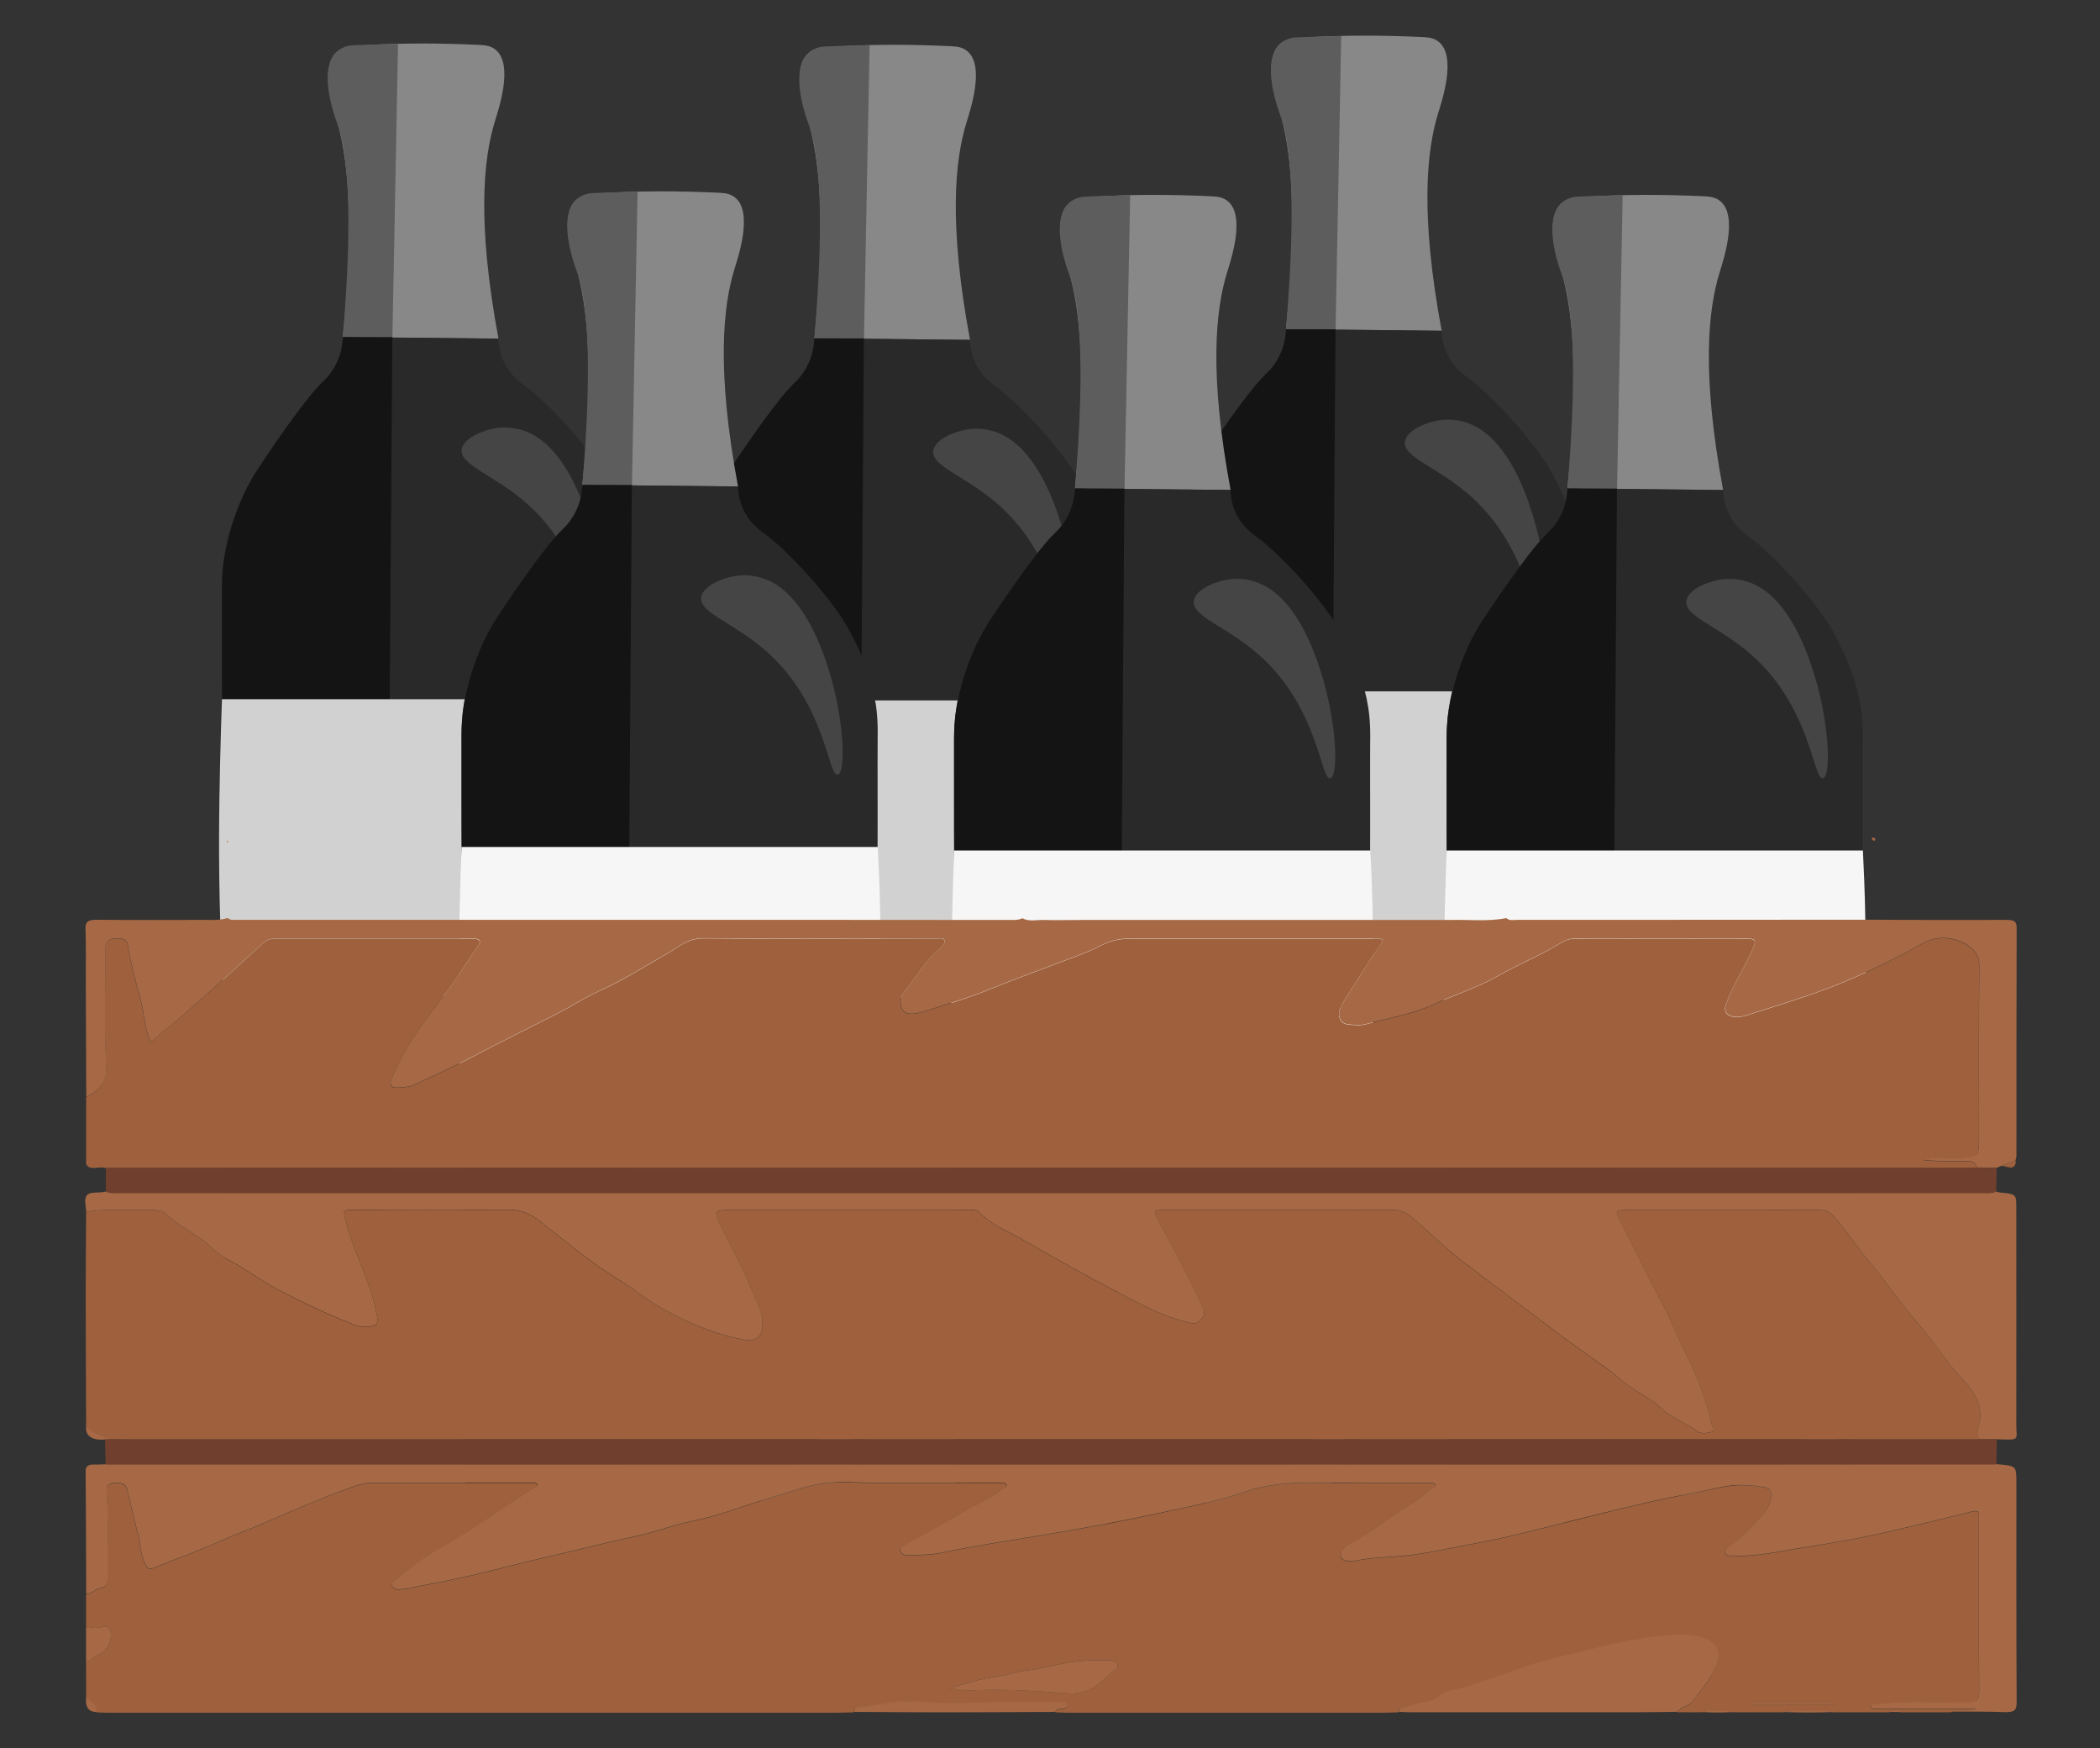 <?xml version="1.0" encoding="UTF-8"?>
<svg id="Layer_1" xmlns="http://www.w3.org/2000/svg" viewBox="0 0 309.64 257.77">
  <rect x="0" y="0" width="309.64" height="257.77" fill="#333333" stroke="none"/>
  <defs>
    <style>
      .cls-1 {
        fill: #9f613d;
      }

      .cls-2 {
        fill: #292929;
      }

      .cls-3 {
        fill: #713f2e;
      }

      .cls-4 {
        fill: #f6f6f6;
      }

      .cls-5 {
        fill: #454545;
      }

      .cls-6 {
        fill: #5d5d5d;
      }

      .cls-7 {
        fill: #141414;
      }

      .cls-8 {
        fill: #d1d1d1;
      }

      .cls-9 {
        fill: #888;
      }

      .cls-10 {
        fill: #a76945;
      }
    </style>
  </defs>
  <g>
    <path class="cls-9" d="M50.55,49.69c1.83-17.76.62-26.96-.94-32.12-.53-1.74-2.48-7.62.03-9.89.67-.61,1.4-.82,2.79-.92,6.07-.45,12.16-.42,18.24-.14,1.08.05,1.8.2,2.45.75,2.61,2.21.4,8.72-.15,10.52-1.69,5.5-2.67,14.9.53,32.04-7.65-.08-15.3-.16-22.94-.24Z"/>
    <path class="cls-2" d="M32.89,83.47c.74-7.27,3.94-12.5,5.11-14.28,0-.01.01-.02.04-.06.62-.94,6.5-9.89,9.55-12.83,0,0,.01-.01.02-.02,0,0,0,0,0,0,.46-.42,1.54-1.52,2.25-3.27.51-1.26.66-2.45.69-3.31,7.65.08,15.3.16,22.94.24.03.71.14,1.85.65,3.07.93,2.24,2.6,3.39,3.13,3.78,3.52,2.56,8.82,8.36,11.69,12.75,0,0,4.35,6.67,5.01,13.78.1,1.06.12,2.11.12,2.11.02.75,0,1.3,0,1.35-.09,3.35.43,59.1-1.7,107.85-.04.8-.15,2.74-1.37,4.19,0,0-.66.78-1.67,1.25-5.59,2.6-42.27,3.62-52.36.23-.7-.24-2.03-.75-2.98-2.11-1.13-1.63-1.1-3.62-1.09-4.25.39-35.8-.26-71.6-.18-107.4,0-.37,0-1.53.16-3.08Z"/>
    <path class="cls-6" d="M50.55,49.69c1.64-19.63.56-27.99-.94-31.82,0,0-2.59-6.61-.44-9.68.31-.44.73-.76.73-.76.42-.32.86-.51,1.26-.62.39-.11.71-.13.87-.14.57-.03,3.14-.12,6.66-.2-.28,14.41-.55,28.83-.83,43.24-2.43,0-4.87,0-7.3-.01Z"/>
    <path class="cls-7" d="M32.89,83.47s.76-7.66,5.11-14.28c0-.01.01-.02.04-.06.62-.94,6.5-9.89,9.55-12.83,0,0,.01-.01.02-.02,0,0,0,0,0,0,.46-.42,1.54-1.52,2.25-3.27.51-1.26.66-2.45.69-3.31,2.43,0,4.87,0,7.3.01-.37,50.9-.74,101.8-1.1,152.71-.7,0-14.74-.18-19.77-2.1-1.95-.75-2.79-1.85-2.98-2.11-1.13-1.63-1.1-3.62-1.09-4.25.39-35.8-.24-71.6-.18-107.4,0-.37,0-1.53.16-3.08Z"/>
    <path class="cls-8" d="M94.1,103.1h-61.37c-.08,2.17-.19,5.48-.28,9.52-.13,6.2-.28,14.07.05,24.06.08,2.45.22,5.98.49,10.26,20.25,0,40.51,0,60.76,0,.06-1.08.15-2.88.25-5.11.33-7.21.79-18.02.4-31.5-.05-1.65-.13-4.15-.29-7.23Z"/>
    <path class="cls-5" d="M73.99,63.05c.32-.02,1.81-.1,3.5.54,5.44,2.04,8.15,9.69,9.03,12.28,2.66,7.79,2.96,16.29,1.68,16.57-1.43.32-1.73-10.34-10.41-18.1-4.88-4.36-10.13-5.76-9.71-8.12.31-1.72,3.48-3.02,5.9-3.18Z"/>
    <path class="cls-5" d="M90.22,188.5c.09,3.52.11,5.32-1.02,6.96-.93,1.35-2.47,2.38-6.31,3.21-7.64,1.67-15.58.66-15.61-.43-.03-1.34,11.73.46,17.43-6.74,3.59-4.53,3.12-10.56,4.17-10.48,1.13.09,1.32,7,1.34,7.47Z"/>
  </g>
  <g>
    <path class="cls-9" d="M120.08,49.88c1.83-17.76.62-26.96-.94-32.12-.53-1.74-2.48-7.62.03-9.89.67-.61,1.4-.82,2.79-.92,6.07-.45,12.16-.42,18.24-.14,1.08.05,1.8.2,2.45.75,2.61,2.21.4,8.72-.15,10.52-1.69,5.5-2.67,14.9.53,32.04-7.65-.08-15.3-.16-22.94-.24Z"/>
    <path class="cls-2" d="M102.42,83.65c.74-7.27,3.94-12.5,5.11-14.28,0-.01.01-.02.04-.06.62-.94,6.5-9.89,9.55-12.83,0,0,.01-.01.02-.02,0,0,0,0,0,0,.46-.42,1.54-1.52,2.25-3.27.51-1.26.66-2.45.69-3.31,7.65.08,15.3.16,22.94.24.03.71.14,1.85.65,3.07.93,2.24,2.6,3.39,3.13,3.78,3.52,2.56,8.82,8.36,11.69,12.75,0,0,4.35,6.67,5.01,13.78.1,1.06.12,2.11.12,2.11.02.75,0,1.3,0,1.35-.09,3.35.43,59.1-1.7,107.85-.04.8-.15,2.74-1.37,4.19,0,0-.66.78-1.67,1.25-5.59,2.6-42.27,3.62-52.36.23-.7-.24-2.03-.75-2.98-2.11-1.13-1.63-1.1-3.62-1.09-4.25.39-35.8-.26-71.6-.18-107.4,0-.37,0-1.53.16-3.08Z"/>
    <path class="cls-6" d="M120.08,49.88c1.64-19.63.56-27.99-.94-31.82,0,0-2.59-6.61-.44-9.68.31-.44.73-.76.73-.76.42-.32.86-.51,1.26-.62.39-.11.71-.13.87-.14.57-.03,3.14-.12,6.66-.2-.28,14.41-.55,28.83-.83,43.24-2.43,0-4.87,0-7.3-.01Z"/>
    <path class="cls-7" d="M102.42,83.65s.76-7.66,5.11-14.28c0-.01.01-.02.04-.06.62-.94,6.5-9.89,9.55-12.83,0,0,.01-.01.02-.02,0,0,0,0,0,0,.46-.42,1.54-1.52,2.25-3.27.51-1.26.66-2.45.69-3.31,2.43,0,4.87,0,7.3.01l-1.1,152.71c-.7,0-14.74-.18-19.77-2.1-1.95-.75-2.79-1.85-2.98-2.11-1.13-1.63-1.1-3.62-1.09-4.25.39-35.8-.24-71.6-.18-107.4,0-.37,0-1.53.16-3.08Z"/>
    <path class="cls-8" d="M163.63,103.28h-61.37c-.08,2.17-.19,5.48-.28,9.52-.13,6.2-.28,14.07.05,24.06.08,2.45.22,5.98.49,10.26,20.25,0,40.51,0,60.76,0,.06-1.08.15-2.88.25-5.11.33-7.21.79-18.02.4-31.5-.05-1.65-.13-4.15-.29-7.23Z"/>
    <path class="cls-5" d="M143.53,63.23c.32-.02,1.81-.1,3.5.54,5.44,2.04,8.15,9.69,9.03,12.28,2.66,7.79,2.96,16.29,1.68,16.57-1.43.32-1.73-10.34-10.41-18.1-4.88-4.36-10.13-5.76-9.71-8.12.31-1.72,3.48-3.02,5.9-3.18Z"/>
    <path class="cls-5" d="M159.76,188.69c.09,3.52.11,5.32-1.02,6.96-.93,1.35-2.47,2.38-6.31,3.21-7.64,1.67-15.58.66-15.61-.43-.03-1.34,11.73.46,17.43-6.74,3.59-4.53,3.12-10.56,4.17-10.48,1.13.09,1.32,7,1.34,7.47Z"/>
  </g>
  <g>
    <path class="cls-9" d="M189.62,48.53c1.83-17.76.62-26.96-.94-32.12-.53-1.74-2.48-7.62.03-9.89.67-.61,1.4-.82,2.79-.92,6.07-.45,12.16-.42,18.24-.14,1.08.05,1.8.2,2.45.75,2.61,2.21.4,8.72-.15,10.52-1.69,5.5-2.67,14.9.53,32.04-7.65-.08-15.3-.16-22.94-.24Z"/>
    <path class="cls-2" d="M171.96,82.31c.74-7.27,3.94-12.5,5.11-14.28,0-.01.01-.02.04-.06.62-.94,6.5-9.89,9.55-12.83,0,0,.01-.01.02-.02,0,0,0,0,0,0,.46-.42,1.54-1.52,2.25-3.27.51-1.26.66-2.45.69-3.31,7.65.08,15.3.16,22.94.24.03.71.14,1.85.65,3.07.93,2.24,2.6,3.39,3.13,3.78,3.52,2.56,8.82,8.36,11.69,12.75,0,0,4.35,6.67,5.01,13.78.1,1.06.12,2.11.12,2.11.02.75,0,1.3,0,1.35-.09,3.35.43,59.1-1.7,107.85-.04.8-.15,2.74-1.37,4.19,0,0-.66.78-1.67,1.25-5.59,2.6-42.27,3.62-52.36.23-.7-.24-2.03-.75-2.98-2.11-1.13-1.63-1.1-3.62-1.09-4.25.39-35.8-.26-71.6-.18-107.4,0-.37,0-1.53.16-3.08Z"/>
    <path class="cls-6" d="M189.62,48.53c1.64-19.63.56-27.99-.94-31.82,0,0-2.59-6.61-.44-9.68.31-.44.73-.76.73-.76.42-.32.86-.51,1.26-.62.39-.11.71-.13.87-.14.57-.03,3.14-.12,6.66-.2-.28,14.41-.55,28.83-.83,43.24-2.43,0-4.87,0-7.3-.01Z"/>
    <path class="cls-7" d="M171.96,82.31s.76-7.66,5.11-14.28c0-.01.01-.02.04-.06.62-.94,6.5-9.89,9.55-12.83,0,0,.01-.01.02-.02,0,0,0,0,0,0,.46-.42,1.54-1.52,2.25-3.27.51-1.26.66-2.45.69-3.31,2.43,0,4.87,0,7.3.01-.37,50.9-.74,101.8-1.1,152.71-.7,0-14.74-.18-19.77-2.1-1.95-.75-2.79-1.85-2.98-2.11-1.13-1.63-1.1-3.62-1.09-4.25.39-35.8-.24-71.6-.18-107.4,0-.37,0-1.53.16-3.08Z"/>
    <path class="cls-8" d="M233.17,101.94h-61.37c-.08,2.17-.19,5.48-.28,9.52-.13,6.2-.28,14.07.05,24.06.08,2.45.22,5.98.49,10.26,20.25,0,40.51,0,60.76,0,.06-1.08.15-2.88.25-5.11.33-7.21.79-18.02.4-31.5-.05-1.65-.13-4.15-.29-7.23Z"/>
    <path class="cls-5" d="M213.07,61.89c.32-.02,1.81-.1,3.5.54,5.44,2.04,8.15,9.69,9.03,12.28,2.66,7.79,2.96,16.29,1.68,16.57-1.43.32-1.73-10.34-10.41-18.1-4.88-4.36-10.13-5.76-9.71-8.12.31-1.72,3.48-3.02,5.9-3.18Z"/>
    <path class="cls-5" d="M229.29,187.34c.09,3.52.11,5.32-1.02,6.96-.93,1.35-2.47,2.38-6.31,3.21-7.64,1.67-15.58.66-15.61-.43-.03-1.34,11.73.46,17.43-6.74,3.59-4.53,3.12-10.56,4.17-10.48,1.13.09,1.32,7,1.34,7.47Z"/>
  </g>
  <g>
    <path class="cls-9" d="M85.87,71.49c1.83-17.76.62-26.96-.94-32.12-.53-1.74-2.48-7.62.03-9.89.67-.61,1.4-.82,2.79-.92,6.07-.45,12.16-.42,18.24-.14,1.08.05,1.8.2,2.45.75,2.61,2.21.4,8.72-.15,10.52-1.69,5.5-2.67,14.9.53,32.04-7.65-.08-15.3-.16-22.94-.24Z"/>
    <path class="cls-2" d="M68.21,105.27c.74-7.27,3.94-12.5,5.11-14.28,0-.01.01-.02.04-.06.62-.94,6.5-9.89,9.55-12.83,0,0,.01-.01.02-.02,0,0,0,0,0,0,.46-.42,1.54-1.52,2.25-3.27.51-1.26.66-2.45.69-3.31,7.65.08,15.3.16,22.94.24.03.71.14,1.85.65,3.07.93,2.24,2.6,3.39,3.13,3.78,3.52,2.56,8.82,8.36,11.69,12.75,0,0,4.35,6.67,5.01,13.78.1,1.06.12,2.11.12,2.11.02.75,0,1.3,0,1.35-.09,3.35.43,59.1-1.7,107.85-.04.8-.15,2.74-1.37,4.19,0,0-.66.78-1.67,1.25-5.59,2.6-42.27,3.62-52.36.23-.7-.24-2.03-.75-2.98-2.11-1.13-1.63-1.1-3.62-1.09-4.25.39-35.8-.26-71.6-.18-107.4,0-.37,0-1.53.16-3.08Z"/>
    <path class="cls-6" d="M85.87,71.49c1.64-19.63.56-27.99-.94-31.82,0,0-2.59-6.61-.44-9.68.31-.44.73-.76.73-.76.42-.32.86-.51,1.26-.62.39-.11.71-.13.87-.14.57-.03,3.14-.12,6.66-.2-.28,14.41-.55,28.83-.83,43.24-2.43,0-4.87,0-7.3-.01Z"/>
    <path class="cls-7" d="M68.21,105.27s.76-7.66,5.11-14.28c0-.01.01-.02.04-.06.62-.94,6.5-9.89,9.55-12.83,0,0,.01-.01.02-.02,0,0,0,0,0,0,.46-.42,1.54-1.52,2.25-3.27.51-1.26.66-2.45.69-3.31,2.43,0,4.87,0,7.3.01-.37,50.9-.74,101.8-1.1,152.71-.7,0-14.74-.18-19.77-2.1-1.95-.75-2.79-1.85-2.98-2.11-1.13-1.63-1.1-3.62-1.09-4.25.39-35.8-.24-71.6-.18-107.4,0-.37,0-1.53.16-3.08Z"/>
    <path class="cls-4" d="M129.42,124.89h-61.37c-.08,2.17-.19,5.48-.28,9.52-.13,6.2-.28,14.07.05,24.06.08,2.45.22,5.98.49,10.26,20.25,0,40.51,0,60.76,0,.06-1.08.15-2.88.25-5.11.33-7.21.79-18.02.4-31.5-.05-1.65-.13-4.15-.29-7.23Z"/>
    <path class="cls-5" d="M109.31,84.84c.32-.02,1.81-.1,3.5.54,5.44,2.04,8.15,9.69,9.03,12.28,2.66,7.79,2.96,16.29,1.68,16.57-1.43.32-1.73-10.34-10.41-18.1-4.88-4.36-10.13-5.76-9.71-8.12.31-1.72,3.48-3.02,5.9-3.18Z"/>
    <path class="cls-5" d="M125.54,210.3c.09,3.52.11,5.32-1.02,6.96-.93,1.35-2.47,2.38-6.31,3.21-7.64,1.67-15.58.66-15.61-.43-.03-1.34,11.73.46,17.43-6.74,3.59-4.53,3.12-10.56,4.17-10.48,1.13.09,1.32,7,1.34,7.47Z"/>
  </g>
  <g>
    <path class="cls-9" d="M158.5,72.01c1.83-17.76.62-26.96-.94-32.12-.53-1.74-2.48-7.62.03-9.89.67-.61,1.4-.82,2.79-.92,6.07-.45,12.16-.42,18.24-.14,1.08.05,1.8.2,2.45.75,2.61,2.21.4,8.72-.15,10.52-1.69,5.5-2.67,14.9.53,32.04-7.65-.08-15.3-.16-22.94-.24Z"/>
    <path class="cls-2" d="M140.83,105.79c.74-7.27,3.94-12.5,5.11-14.28,0-.01.01-.02.04-.06.62-.94,6.5-9.89,9.55-12.83,0,0,.01-.01.02-.02,0,0,0,0,0,0,.46-.42,1.54-1.52,2.25-3.27.51-1.26.66-2.45.69-3.31,7.65.08,15.3.16,22.94.24.03.71.14,1.85.65,3.07.93,2.24,2.6,3.39,3.13,3.78,3.52,2.56,8.82,8.36,11.69,12.75,0,0,4.35,6.67,5.01,13.78.1,1.06.12,2.11.12,2.11.02.75,0,1.3,0,1.35-.09,3.35.43,59.1-1.7,107.85-.04.8-.15,2.74-1.37,4.19,0,0-.66.78-1.67,1.25-5.59,2.6-42.27,3.62-52.36.23-.7-.24-2.03-.75-2.98-2.11-1.13-1.63-1.1-3.62-1.09-4.25.39-35.8-.26-71.6-.18-107.4,0-.37,0-1.53.16-3.08Z"/>
    <path class="cls-6" d="M158.5,72.01c1.64-19.63.56-27.99-.94-31.82,0,0-2.59-6.61-.44-9.68.31-.44.73-.76.73-.76.42-.32.86-.51,1.26-.62.39-.11.71-.13.87-.14.57-.03,3.14-.12,6.66-.2-.28,14.41-.55,28.83-.83,43.24-2.43,0-4.87,0-7.3-.01Z"/>
    <path class="cls-7" d="M140.83,105.79s.76-7.66,5.11-14.28c0-.01.01-.02.04-.06.62-.94,6.5-9.89,9.55-12.83,0,0,.01-.01.02-.02,0,0,0,0,0,0,.46-.42,1.54-1.52,2.25-3.27.51-1.26.66-2.45.69-3.31,2.43,0,4.87,0,7.3.01l-1.1,152.71c-.7,0-14.74-.18-19.77-2.1-1.95-.75-2.79-1.85-2.98-2.11-1.13-1.63-1.1-3.62-1.09-4.25.39-35.8-.24-71.6-.18-107.4,0-.37,0-1.53.16-3.08Z"/>
    <path class="cls-4" d="M202.05,125.41h-61.37c-.08,2.17-.19,5.48-.28,9.52-.13,6.2-.28,14.07.05,24.06.08,2.45.22,5.98.49,10.26,20.25,0,40.51,0,60.76,0,.06-1.08.15-2.88.25-5.11.33-7.21.79-18.02.4-31.5-.05-1.65-.13-4.15-.29-7.23Z"/>
    <path class="cls-5" d="M181.94,85.37c.32-.02,1.81-.1,3.5.54,5.44,2.04,8.15,9.69,9.03,12.28,2.66,7.79,2.96,16.29,1.68,16.57-1.43.32-1.73-10.34-10.41-18.1-4.88-4.36-10.13-5.76-9.71-8.12.31-1.72,3.48-3.02,5.9-3.18Z"/>
    <path class="cls-5" d="M198.17,210.82c.09,3.52.11,5.32-1.02,6.96-.93,1.35-2.47,2.38-6.31,3.21-7.64,1.67-15.58.66-15.61-.43-.03-1.34,11.73.46,17.43-6.74,3.59-4.53,3.12-10.56,4.17-10.48,1.13.09,1.32,7,1.34,7.47Z"/>
  </g>
  <g>
    <path class="cls-9" d="M231.12,72.01c1.83-17.76.62-26.96-.94-32.12-.53-1.74-2.48-7.62.03-9.89.67-.61,1.4-.82,2.79-.92,6.07-.45,12.16-.42,18.24-.14,1.08.05,1.8.2,2.45.75,2.61,2.21.4,8.72-.15,10.52-1.69,5.5-2.67,14.9.53,32.04-7.65-.08-15.3-.16-22.94-.24Z"/>
    <path class="cls-2" d="M213.46,105.79c.74-7.27,3.94-12.5,5.11-14.28,0-.01.01-.02.04-.06.62-.94,6.5-9.89,9.55-12.83,0,0,.01-.01.02-.02,0,0,0,0,0,0,.46-.42,1.54-1.52,2.25-3.27.51-1.26.66-2.45.69-3.31,7.65.08,15.3.16,22.94.24.03.71.14,1.85.65,3.07.93,2.24,2.6,3.39,3.13,3.78,3.52,2.56,8.82,8.36,11.69,12.75,0,0,4.35,6.67,5.01,13.78.1,1.06.12,2.11.12,2.11.02.75,0,1.3,0,1.35-.09,3.35.43,59.1-1.7,107.85-.04.8-.15,2.74-1.37,4.19,0,0-.66.78-1.67,1.25-5.59,2.6-42.27,3.62-52.36.23-.7-.24-2.03-.75-2.98-2.11-1.13-1.63-1.1-3.62-1.09-4.25.39-35.8-.26-71.6-.18-107.4,0-.37,0-1.53.16-3.08Z"/>
    <path class="cls-6" d="M231.12,72.01c1.64-19.63.56-27.99-.94-31.82,0,0-2.59-6.61-.44-9.68.31-.44.73-.76.73-.76.42-.32.86-.51,1.26-.62.39-.11.71-.13.87-.14.57-.03,3.14-.12,6.66-.2-.28,14.41-.55,28.83-.83,43.24-2.43,0-4.87,0-7.3-.01Z"/>
    <path class="cls-7" d="M213.46,105.79s.76-7.66,5.11-14.28c0-.01.01-.02.04-.06.62-.94,6.5-9.89,9.55-12.83,0,0,.01-.01.02-.02,0,0,0,0,0,0,.46-.42,1.54-1.52,2.25-3.27.51-1.26.66-2.45.69-3.31,2.43,0,4.87,0,7.3.01-.37,50.9-.74,101.8-1.1,152.71-.7,0-14.74-.18-19.77-2.1-1.95-.75-2.79-1.85-2.98-2.11-1.13-1.63-1.1-3.62-1.09-4.25.39-35.8-.24-71.6-.18-107.4,0-.37,0-1.53.16-3.08Z"/>
    <path class="cls-4" d="M274.67,125.41h-61.37c-.08,2.17-.19,5.48-.28,9.52-.13,6.2-.28,14.07.05,24.06.08,2.45.22,5.98.49,10.26,20.25,0,40.51,0,60.76,0,.06-1.08.15-2.88.25-5.11.33-7.21.79-18.02.4-31.5-.05-1.65-.13-4.15-.29-7.23Z"/>
    <path class="cls-5" d="M254.57,85.37c.32-.02,1.81-.1,3.5.54,5.44,2.04,8.15,9.69,9.03,12.28,2.66,7.79,2.96,16.29,1.68,16.57-1.43.32-1.73-10.34-10.41-18.1-4.88-4.36-10.13-5.76-9.71-8.12.31-1.72,3.48-3.02,5.9-3.18Z"/>
    <path class="cls-5" d="M270.8,210.82c.09,3.52.11,5.32-1.02,6.96-.93,1.35-2.47,2.38-6.31,3.21-7.64,1.67-15.58.66-15.61-.43-.03-1.34,11.73.46,17.43-6.74,3.59-4.53,3.12-10.56,4.17-10.48,1.13.09,1.32,7,1.34,7.47Z"/>
  </g>
  <g>
    <path class="cls-1" d="M12.7,171.21c0-3.15,0-6.29,0-9.44,2.12-1.04,3.06-2.29,2.95-4.45-.31-5.87-.11-11.76-.11-17.64,0-.8.44-1.24,1.52-1.28.96-.04,1.64.07,1.78.99.42,2.68,1.14,5.32,1.87,7.96.58,2.1.53,4.29,1.54,6.37,1.54-1.47,3.25-2.75,4.83-4.11,3.96-3.44,7.82-6.96,11.66-10.48.59-.54,1.18-.74,2.06-.73,2.69.03,5.38.01,8.07.01,6.83,0,13.66,0,20.49,0,.92,0,1.82.08,1.16,1.01-1.47,2.08-2.73,4.26-4.26,6.29-1.83,2.44-3.71,4.85-5.37,7.38-1.3,1.98-2.38,4.01-3.21,6.13-.29.74.03,1.27.94,1.18.8-.08,1.65-.06,2.46-.43,2.9-1.35,5.83-2.67,8.63-4.15,4.24-2.24,8.58-4.36,12.85-6.56,2-1.03,3.85-2.25,5.91-3.18,3.6-1.63,6.78-3.67,10.1-5.58,1.59-.91,2.79-2.16,5.3-2.13,11.29.14,22.58.06,33.88.07.51,0,1.24-.23,1.48.19.23.41-.29.88-.63,1.18-2.2,1.93-3.49,4.3-5.27,6.44-.64.77-.7,1.89-.24,2.7.45.77,1.85.58,2.65.35,3.7-1.11,7.39-2.24,10.91-3.7,3.17-1.31,6.46-2.46,9.68-3.7,1.98-.76,4.04-1.45,5.86-2.4,1.36-.71,2.7-1.07,4.31-1.07,11.88.01,23.77,0,35.65,0,.32,0,.65,0,.97,0,.58.01.96.06.56.64-1.23,1.81-2.4,3.65-3.58,5.48-.82,1.28-1.69,2.55-2.38,3.88-.66,1.27-.16,2.5.98,2.63.89.1,1.9.19,2.72-.03,3.36-.9,6.9-1.47,9.97-2.91,3.09-1.44,6.45-2.47,9.39-4.15,3.04-1.74,6.44-3.11,9.41-4.95.61-.38,1.25-.6,2.05-.59,8.44,0,16.89.02,25.33,0,1.13,0,1.38.21,1.03,1.08-1.09,2.78-2.9,5.34-3.95,8.13-.27.71-.6,1.45.13,1.98.75.54,1.86.39,2.74.11,4.12-1.32,8.29-2.56,12.27-4.09,4.8-1.84,9.32-4.09,13.68-6.51,1.7-.95,3.66-1.01,5.33-.38,1.75.66,3.04,1.78,3.03,3.6-.08,8.45-.04,16.9-.04,25.34,0,3.07,0,3.05-4.02,3.08-1.38.01-2.8-.19-4.15.32,2.06.17,4.11.2,6.17.15.96-.02,1.57.18,1.69.96-.43.01-.86.04-1.29.04-91.54,0-183.08,0-274.62,0-.89-.36-2.12.44-2.85-.49.21-.03.43-.07.41-.26-.02-.19-.25-.22-.45-.24Z"/>
    <path class="cls-1" d="M12.7,210.23c-.02-6.44-.06-12.87-.06-19.31,0-4.08.04-8.17.06-12.25,2.98-.43,5.99-.21,8.99-.24.99,0,2.21-.04,2.81.57,1.8,1.82,4.45,2.92,6.34,4.66.85.79,1.79,1.57,2.88,2.14,2.55,1.32,4.69,3.01,7.24,4.35,3.63,1.91,7.33,3.67,11.24,5.18,1.02.4,2.24.48,3.06.05.71-.38.31-1.3.17-1.99-.14-.65-.24-1.3-.43-1.94-1.14-3.91-3.11-7.65-4.06-11.6-.34-1.44-.46-1.43,1.5-1.43,7.42,0,14.85.07,22.27-.04,2.17-.03,3.53.64,4.96,1.75,3.39,2.63,6.61,5.39,10.31,7.78,1.44.93,2.94,1.8,4.27,2.81,1.93,1.47,4.13,2.71,6.38,3.79,2.68,1.28,5.58,2.36,8.69,2.98,1.96.39,2.9-.18,3.08-1.72.24-2.1-.93-3.96-1.69-5.85-1.34-3.32-3.15-6.52-4.74-9.78-.7-1.45-.42-1.72,1.64-1.72,11.62,0,23.24,0,34.85,0,.7,0,1.52-.11,1.96.37,1.59,1.73,4.02,2.68,6.15,3.89,4.72,2.68,9.43,5.37,14.29,7.9,3.17,1.65,6.31,3.42,10.03,4.34.67.17,1.42.39,1.95-.09.59-.54.94-1.19.58-1.96-2.02-4.35-4.32-8.63-6.61-12.9-.81-1.51-.83-1.55,1.35-1.55,11.03,0,22.05.01,33.08-.02,1.21,0,2.01.32,2.78.97,2.71,2.25,5.08,4.74,7.95,6.88,4.86,3.63,9.67,7.29,14.52,10.93,1.53,1.15,3.14,2.24,4.69,3.38,1.32.97,2.72,1.89,3.89,2.95,1.75,1.59,4.27,2.54,5.91,4.16,1.47,1.45,3.67,2.12,5.27,3.39.51.41,1.49.29,2.16.07.58-.19.07-.68.01-1-.38-1.97-1.07-3.88-1.76-5.8-.96-2.68-2.41-5.21-3.53-7.84-1.29-3.03-2.94-5.96-4.44-8.94-1.3-2.58-2.55-5.18-3.9-7.75-.64-1.22-.61-1.36,1.08-1.36,9.47,0,18.93,0,28.4-.01.9,0,1.46.23,1.99.81,1.94,2.1,3.35,4.45,5.2,6.6,2.58,3,4.66,6.25,7.29,9.24,2.48,2.82,4.32,5.95,6.98,8.72,1.71,1.77,2.7,3.93,2.08,6.28-.19.73-.42,1.45,0,2.17-90.58,0-181.17,0-271.75,0-1.29,0-2.58,0-3.87-.01-1.17-.65-2.77-.86-3.49-1.98Z"/>
    <path class="cls-1" d="M12.7,250.25c0-1.74,0-3.48-.01-5.22.79-.12,1.06-.76,1.76-1.01,1.47-.53,2.39-2.76,1.67-3.88-.26-.4-.7-.37-1.09-.23-.82.3-1.57.06-2.34-.1,0-1.57,0-3.15,0-4.72.84-.07,1.24-.74,2.09-.87.77-.11,1.08-.66,1.07-1.24-.07-4.34.2-8.69-.15-13.03-.06-.68.19-1.15,1.11-1.25.94-.09,1.73.08,1.93.93.55,2.29,1.06,4.58,1.66,6.86.35,1.33.28,2.71.94,4,.27.53.43,1.09,1.42.69,3.27-1.33,6.65-2.53,9.81-3.96,1.93-.88,4-1.6,5.94-2.44,4.07-1.76,8.12-3.57,12.35-5.1,1.31-.47,2.56-.99,4.07-.99,7.74.01,15.49,0,23.23.01.37,0,.88-.18,1.13.37-4.57,2.69-8.56,5.93-13.26,8.56-2.59,1.45-5.13,3.08-7.24,5-.44.4-1.39.81-.85,1.45.47.55,1.38.21,2.1.21.2,0,.4-.12.61-.16,2.2-.44,4.42-.84,6.61-1.31,1.94-.41,3.86-.86,5.77-1.35,2.72-.7,5.47-1.38,8.2-2.01,4.33-.99,8.62-2.09,12.97-3.02,2.62-.56,5.03-1.55,7.68-2.08,4.02-.79,7.71-2.3,11.57-3.43,2.28-.67,4.51-1.51,6.85-1.99,3.2-.65,6.52-.21,9.79-.25,5.65-.06,11.29-.02,16.94,0,.45,0,1.07-.19,1.31.24.29.5-.47.55-.76.8-1.41,1.23-3.36,1.92-5,2.93-2.96,1.81-6.09,3.47-9.17,5.17-.48.26-.87.48-.61.99.24.47.7.59,1.29.55,1.49-.1,3.04-.04,4.46-.34,5.86-1.23,11.84-2.07,17.77-3.09,4.69-.81,9.38-1.67,13.98-2.67,4.67-1.02,9.45-1.91,13.92-3.49,1.22-.43,2.61-.63,3.94-.83,3.4-.52,6.85-.2,10.28-.25,4.03-.05,8.07-.01,12.1,0,.4,0,.94-.13,1.11.3.15.37-.36.46-.62.64-1.1.77-2.09,1.71-3.23,2.37-3.06,1.76-5.5,4.06-8.75,5.64-.88.43-1.57,1.31-1.32,1.96.31.83,1.69.64,2.56.47,1.87-.37,3.83-.44,5.68-.56,3.72-.25,7.21-1.13,10.76-1.76,5.06-.91,10-2.22,14.96-3.46,4.78-1.19,9.54-2.42,14.4-3.42,2.52-.52,5.07-1,7.57-1.54,2.25-.49,4.29-.39,6.43-.02.71.12,1.03.4,1.06,1.03.08,1.33-.73,2.4-1.6,3.39-1.34,1.53-2.7,3.07-4.54,4.29-.41.27-.82.6-.58,1.07.24.46.82.28,1.27.31,3.41.18,6.61-.65,9.9-1.15,4.64-.71,9.23-1.53,13.74-2.59,3.75-.89,7.51-1.77,11.24-2.72,1.44-.37,1.2.32,1.2.93,0,8.57-.03,17.15.03,25.72,0,1.19-.56,1.44-1.98,1.46-4.29.05-8.59-.31-12.87.23-.41.05-1.16-.23-1.11.36.04.44.74.38,1.22.38,3.55,0,7.1,0,10.65,0,1.22,0,2.45,0,3.67,0-1.25.43-2.57-.01-3.78.45-2.49,0-4.97,0-7.46,0-.53-.29-1.05-.29-1.58,0-2.7,0-5.4,0-8.11,0-2.57-.32-5.14-.32-7.71,0-2.38,0-4.76,0-7.14,0-1.6-.32-3.2-.32-4.8,0-1.19,0-2.37,0-3.56-.01.52-.75,1.8-.85,2.33-1.57,1.18-1.61,2.52-3.16,3.35-4.91,1.26-2.63-.1-4.56-3.95-4.86-3.53-.27-6.92.48-10.3,1.14-2.22.43-4.37,1.02-6.56,1.52-2.65.61-5.3,1.26-7.77,2.15-2.74.99-5.46,1.97-8.27,2.84-1.31.41-2.88.45-3.9,1.32-.79.67-1.67.87-2.82,1.04-1.01.15-1.93.81-3.12.74,0,.2,0,.4.01.6-.8.02-1.6.06-2.41.06-15.55,0-31.1,0-46.65,0-.53,0-1.07-.04-1.6-.06.07-.28.28-.44.66-.43.64.03,1.15-.19,1.1-.67-.06-.54-.76-.32-1.18-.32-2.68-.02-5.36-.01-8.04-.01-4.24,0-8.52.29-12.7-.09-3.22-.29-6.03.52-9.02.86-.51.06-.5.37-.52.66-.8.02-1.61.06-2.41.06-35.94,0-71.87,0-107.81,0-.48,0-.96-.03-1.44-.05.18-1.02-.83-1.54-1.55-2.18ZM139.92,248.97c1.02-.07,1.91.34,2.85.29,4.81-.27,9.64.02,14.38.4,3.91.31,5.18-1.84,7.17-3.36,1.01-.77.36-1.51-1.11-1.52-2.07,0-4.1.05-6.16.44-1.79.34-3.51.86-5.37,1.04-1.65.16-3.22.76-4.87.98-2.4.33-4.63,1.01-6.89,1.72ZM258.16,251.08c0,.08,0,.17,0,.25h12.45c0-.08,0-.17,0-.25h-12.44Z"/>
    <path class="cls-10" d="M291.81,212.23c-.43-.72-.19-1.44,0-2.17.62-2.35-.37-4.51-2.08-6.28-2.66-2.77-4.5-5.89-6.98-8.72-2.63-2.99-4.72-6.24-7.29-9.24-1.85-2.15-3.26-4.5-5.2-6.6-.53-.58-1.09-.81-1.99-.81-9.47.02-18.93,0-28.4.01-1.69,0-1.72.15-1.08,1.36,1.35,2.57,2.6,5.17,3.9,7.75,1.49,2.98,3.15,5.91,4.44,8.94,1.12,2.63,2.57,5.16,3.53,7.84.69,1.92,1.38,3.83,1.76,5.8.06.32.57.81-.01,1-.67.22-1.64.33-2.16-.07-1.61-1.27-3.81-1.94-5.27-3.39-1.64-1.62-4.16-2.57-5.91-4.16-1.17-1.07-2.57-1.99-3.89-2.95-1.55-1.14-3.15-2.23-4.69-3.38-4.85-3.63-9.67-7.3-14.52-10.93-2.87-2.15-5.24-4.63-7.95-6.88-.78-.64-1.58-.97-2.78-.97-11.03.04-22.05.02-33.08.02-2.18,0-2.16.03-1.35,1.55,2.29,4.27,4.59,8.54,6.61,12.9.36.77.01,1.42-.58,1.96-.52.48-1.28.26-1.95.09-3.72-.92-6.85-2.69-10.03-4.34-4.86-2.53-9.57-5.22-14.29-7.9-2.13-1.21-4.55-2.15-6.15-3.89-.44-.48-1.26-.37-1.96-.37-11.62,0-23.24,0-34.85,0-2.06,0-2.34.27-1.64,1.72,1.58,3.26,3.4,6.46,4.74,9.78.76,1.88,1.93,3.74,1.69,5.85-.18,1.54-1.12,2.12-3.08,1.72-3.11-.63-6.01-1.71-8.69-2.98-2.25-1.08-4.45-2.32-6.38-3.79-1.33-1.01-2.83-1.89-4.27-2.81-3.7-2.39-6.93-5.15-10.31-7.78-1.43-1.11-2.78-1.78-4.96-1.75-7.42.11-14.84.04-22.27.04-1.96,0-1.84-.01-1.5,1.43.94,3.96,2.92,7.69,4.06,11.6.19.64.29,1.29.43,1.94.14.69.55,1.61-.17,1.99-.82.43-2.04.35-3.06-.05-3.91-1.52-7.61-3.28-11.24-5.18-2.55-1.34-4.69-3.03-7.24-4.35-1.09-.56-2.03-1.35-2.88-2.14-1.89-1.74-4.54-2.84-6.34-4.66-.61-.61-1.82-.58-2.81-.57-3,.03-6.01-.19-8.99.24,0-.81-.35-1.76.09-2.38.45-.64,1.89-.28,2.82-.59.59.28,1.24.22,1.88.22,91.65,0,183.31,0,274.96,0,.64,0,1.3.08,1.88-.22.15.05.29.13.44.14,2.53.25,2.53.25,2.53,2.3,0,10.68.02,21.35,0,32.03,0,2.23.67,2.18-2.86,2.07-.87,0-1.75,0-2.62,0Z"/>
    <path class="cls-10" d="M287.63,252.43c1.21-.46,2.54-.01,3.78-.45-1.22,0-2.45,0-3.67,0-3.55,0-7.1,0-10.65,0-.48,0-1.18.06-1.22-.38-.05-.59.7-.31,1.11-.36,4.27-.53,8.58-.17,12.87-.23,1.43-.02,1.99-.27,1.98-1.46-.06-8.57-.03-17.15-.03-25.72,0-.61.24-1.3-1.2-.93-3.73.95-7.48,1.83-11.24,2.72-4.52,1.07-9.1,1.89-13.74,2.59-3.29.5-6.49,1.33-9.9,1.15-.45-.02-1.04.16-1.27-.31-.24-.47.17-.79.58-1.07,1.84-1.22,3.2-2.76,4.54-4.29.87-.99,1.69-2.06,1.6-3.39-.04-.63-.36-.9-1.06-1.03-2.15-.37-4.19-.47-6.43.02-2.5.55-5.05,1.02-7.57,1.54-4.86,1-9.62,2.24-14.4,3.42-4.96,1.23-9.9,2.55-14.96,3.46-3.55.64-7.04,1.51-10.76,1.76-1.84.13-3.81.2-5.68.56-.87.17-2.25.36-2.56-.47-.25-.66.44-1.53,1.32-1.96,3.24-1.58,5.69-3.88,8.75-5.64,1.14-.65,2.13-1.59,3.23-2.37.26-.18.77-.27.62-.64-.17-.42-.71-.29-1.11-.3-4.03,0-8.07-.04-12.1,0-3.43.04-6.88-.27-10.28.25-1.34.2-2.72.4-3.94.83-4.46,1.59-9.25,2.48-13.92,3.49-4.6,1-9.29,1.86-13.98,2.67-5.92,1.03-11.9,1.86-17.77,3.09-1.42.3-2.97.24-4.46.34-.59.04-1.05-.08-1.29-.55-.26-.51.13-.73.61-.99,3.08-1.7,6.21-3.36,9.17-5.17,1.64-1,3.59-1.7,5-2.93.29-.25,1.05-.31.76-.8-.25-.42-.86-.23-1.31-.24-5.65-.01-11.3-.05-16.94,0-3.27.04-6.59-.41-9.79.25-2.35.48-4.57,1.32-6.85,1.99-3.86,1.14-7.54,2.64-11.57,3.43-2.64.52-5.06,1.51-7.68,2.08-4.35.93-8.64,2.03-12.97,3.02-2.74.63-5.48,1.31-8.2,2.01-1.9.49-3.83.94-5.77,1.35-2.19.47-4.4.87-6.61,1.31-.21.04-.41.16-.61.16-.72,0-1.64.34-2.1-.21-.55-.64.41-1.05.85-1.45,2.11-1.92,4.65-3.55,7.24-5,4.7-2.64,8.69-5.87,13.26-8.56-.25-.55-.76-.37-1.13-.37-7.74-.01-15.49,0-23.23-.01-1.51,0-2.76.52-4.07.99-4.23,1.54-8.29,3.35-12.35,5.1-1.94.84-4.01,1.56-5.94,2.44-3.16,1.44-6.55,2.63-9.81,3.96-1,.41-1.15-.16-1.42-.69-.66-1.29-.59-2.67-.94-4-.6-2.28-1.11-4.58-1.66-6.86-.2-.85-.99-1.02-1.93-.93-.93.09-1.17.57-1.11,1.25.35,4.34.08,8.69.15,13.03,0,.59-.3,1.13-1.07,1.24-.85.13-1.25.8-2.09.87-.02-6.03-.03-12.06-.08-18.1,0-.77.39-1.04,1.34-.99.53.03,1.07-.03,1.61-.05.38,0,.75,0,1.13,0,59.86,0,119.71,0,179.57,0,32.7,0,65.39,0,98.09-.01,2.95.25,2.94.25,2.94,2.65,0,10.84-.02,21.69.04,32.53,0,1.12-.4,1.43-1.81,1.38-2.63-.1-5.26-.06-7.89-.08Z"/>
    <path class="cls-10" d="M291.5,172.16c-.13-.78-.74-.98-1.69-.96-2.05.04-4.11.01-6.17-.15,1.35-.51,2.77-.31,4.15-.32,4.02-.03,4.02-.01,4.02-3.08,0-8.45-.04-16.9.04-25.34.02-1.82-1.28-2.94-3.03-3.6-1.68-.64-3.63-.57-5.33.38-4.36,2.42-8.88,4.67-13.68,6.51-3.98,1.53-8.16,2.77-12.27,4.09-.87.28-1.99.43-2.74-.11-.73-.52-.4-1.26-.13-1.98,1.05-2.79,2.86-5.35,3.95-8.13.34-.87.09-1.08-1.03-1.08-8.44.02-16.89.02-25.33,0-.8,0-1.44.21-2.05.59-2.97,1.84-6.37,3.21-9.41,4.95-2.93,1.68-6.3,2.71-9.39,4.15-3.08,1.44-6.62,2.01-9.97,2.91-.82.22-1.83.13-2.72.03-1.14-.13-1.64-1.36-.98-2.63.69-1.32,1.56-2.59,2.38-3.88,1.17-1.83,2.35-3.67,3.58-5.48.4-.59.02-.63-.56-.64-.32,0-.65,0-.97,0-11.88,0-23.77,0-35.65,0-1.61,0-2.94.36-4.31,1.07-1.82.95-3.88,1.64-5.86,2.4-3.22,1.24-6.51,2.39-9.68,3.7-3.52,1.46-7.21,2.59-10.91,3.7-.8.24-2.2.43-2.65-.35-.47-.81-.4-1.93.24-2.7,1.78-2.13,3.07-4.5,5.27-6.44.34-.3.86-.77.63-1.18-.24-.42-.97-.19-1.48-.19-11.29-.01-22.59.07-33.88-.07-2.51-.03-3.71,1.22-5.3,2.13-3.33,1.91-6.51,3.95-10.1,5.58-2.07.94-3.92,2.15-5.91,3.18-4.27,2.2-8.61,4.32-12.85,6.56-2.8,1.48-5.73,2.8-8.63,4.15-.81.38-1.66.36-2.46.43-.91.09-1.23-.44-.94-1.18.83-2.12,1.91-4.15,3.21-6.13,1.66-2.52,3.54-4.93,5.37-7.38,1.53-2.03,2.79-4.21,4.26-6.29.66-.93-.24-1.01-1.16-1.01-6.83,0-13.66,0-20.49,0-2.69,0-5.38.02-8.07-.01-.88,0-1.47.19-2.06.73-3.85,3.52-7.7,7.03-11.66,10.48-1.57,1.37-3.28,2.65-4.83,4.11-1.01-2.08-.96-4.27-1.54-6.37-.73-2.64-1.45-5.28-1.87-7.96-.14-.92-.82-1.03-1.78-.99-1.08.05-1.52.49-1.52,1.28,0,5.88-.2,11.77.11,17.64.12,2.16-.83,3.41-2.95,4.45-.02-5.78-.05-11.56-.07-17.34,0-2.48.05-4.96-.04-7.43-.04-1.02.34-1.35,1.7-1.34,4.93.06,9.87.02,14.8.02,1.5-.05,3.02.17,4.48-.28.35.36.87.27,1.34.27,17.64,0,35.29,0,52.93,0,2.88,0,5.76,0,8.63,0,17.57,0,35.13,0,52.7.02.54,0,1.07-.01,1.55-.25,1.01.53,2.15.21,3.22.25,1.74.05,3.48,0,5.23,0,18.15,0,36.31,0,54.46,0,2.82-.09,5.65.27,8.45-.27.47.42,1.1.25,1.67.25,5.42.01,10.84.01,16.27,0,12.11,0,24.22-.01,36.33-.02,1.49,0,2.99.02,4.48.03,5,0,9.99.02,14.99,0,1.07,0,1.51.18,1.51,1.1-.04,11.21-.02,22.42-.03,33.63,0,.24-.09.49-.13.73-.7.27-1.41.53-2.11.8-.21.1-.43.2-.64.29-.97-.02-1.94-.03-2.91-.05Z"/>
    <path class="cls-3" d="M294.36,215.94c-32.7,0-65.39.01-98.09.01-59.86,0-119.71,0-179.57,0-.38,0-.75,0-1.13,0-.03-1.24-.06-2.48-.09-3.71.24,0,.47-.02.71-.02,1.29,0,2.58.01,3.87.01,90.58,0,181.17,0,271.75,0,.87,0,1.75,0,2.62,0-.02,1.24-.05,2.47-.07,3.71Z"/>
    <path class="cls-3" d="M291.5,172.16c.97.02,1.94.03,2.91.05-.03,1.16-.05,2.32-.08,3.49-.58.29-1.24.22-1.88.22-91.65,0-183.31,0-274.96,0-.64,0-1.3.06-1.88-.22,0-1.17,0-2.33-.01-3.5,91.54,0,183.08,0,274.62,0,.43,0,.86-.02,1.29-.04Z"/>
    <path class="cls-10" d="M206.28,252.42c0-.2,0-.4-.01-.6,1.19.07,2.11-.59,3.12-.74,1.15-.17,2.03-.37,2.82-1.04,1.02-.87,2.59-.91,3.9-1.32,2.81-.87,5.53-1.86,8.27-2.84,2.47-.89,5.12-1.54,7.77-2.15,2.18-.5,4.34-1.09,6.56-1.52,3.39-.65,6.78-1.41,10.3-1.14,3.85.29,5.22,2.22,3.95,4.86-.84,1.75-2.18,3.3-3.35,4.91-.53.72-1.81.82-2.33,1.57-1.98.02-3.96.06-5.94.06-11.15,0-22.3,0-33.45,0-.53,0-1.07-.04-1.6-.06Z"/>
    <path class="cls-10" d="M125.92,252.42c.02-.29.02-.6.52-.66,2.99-.34,5.8-1.15,9.02-.86,4.18.38,8.46.09,12.7.09,2.68,0,5.36-.01,8.04.01.42,0,1.12-.22,1.18.32.05.48-.46.7-1.1.67-.38-.02-.6.14-.66.43-5.46.02-10.92.06-16.38.06-4.44,0-8.88-.04-13.32-.06Z"/>
    <path class="cls-10" d="M12.69,239.81c.77.16,1.52.4,2.34.1.39-.14.84-.17,1.09.23.72,1.11-.2,3.35-1.67,3.88-.7.25-.97.89-1.76,1.01,0-1.74,0-3.48,0-5.22Z"/>
    <path class="cls-10" d="M16.19,212.21c-.24,0-.47.02-.71.02-.1.02-.21.04-.31.05q-2.68.06-2.47-2.05c.72,1.12,2.32,1.33,3.49,1.98Z"/>
    <path class="cls-10" d="M12.7,250.25c.72.64,1.73,1.16,1.55,2.18q-1.77.04-1.55-2.18Z"/>
    <path class="cls-10" d="M262.78,252.43c2.57-.32,5.14-.32,7.71,0-2.57.11-5.14.1-7.71,0Z"/>
    <path class="cls-10" d="M250.84,252.43c1.6-.32,3.2-.32,4.8,0-1.6.11-3.2.1-4.8,0Z"/>
    <path class="cls-1" d="M295.05,171.92c.7-.27,1.41-.53,2.11-.8,0,0,0,.03,0,.03-.03.03-.09.07-.08.1.03.07.09.13.14.2-.31,1.28-1.41.4-2.16.47Z"/>
    <path class="cls-10" d="M278.6,252.43c.53-.29,1.05-.29,1.58,0-.53,0-1.05,0-1.58,0Z"/>
    <path class="cls-10" d="M12.7,171.21c.2.02.43.04.45.24.02.2-.21.24-.41.26-.01-.17-.03-.33-.04-.5Z"/>
    <path class="cls-10" d="M297.21,171.45c-.05-.07-.11-.13-.14-.2,0-.02.05-.06.08-.1.04.06.08.13.1.19,0,.03-.03.07-.05.1Z"/>
    <path class="cls-10" d="M276.33,124c-.27-.11-.33-.31-.33-.52.39.07.75.14.33.52Z"/>
    <path class="cls-10" d="M33.59,123.96c0,.1,0,.2,0,.3-.2-.1-.19-.2,0-.3Z"/>
    <path class="cls-10" d="M139.92,248.97c2.26-.71,4.49-1.39,6.89-1.72,1.65-.23,3.22-.82,4.87-.98,1.86-.18,3.59-.7,5.37-1.04,2.06-.39,4.09-.44,6.16-.44,1.47,0,2.12.75,1.11,1.52-1.99,1.52-3.26,3.67-7.17,3.36-4.74-.38-9.57-.67-14.38-.4-.95.05-1.84-.36-2.85-.29Z"/>
    <path class="cls-10" d="M258.16,251.08h12.44c0,.08,0,.17,0,.25h-12.45c0-.08,0-.17,0-.25Z"/>
  </g>
</svg>